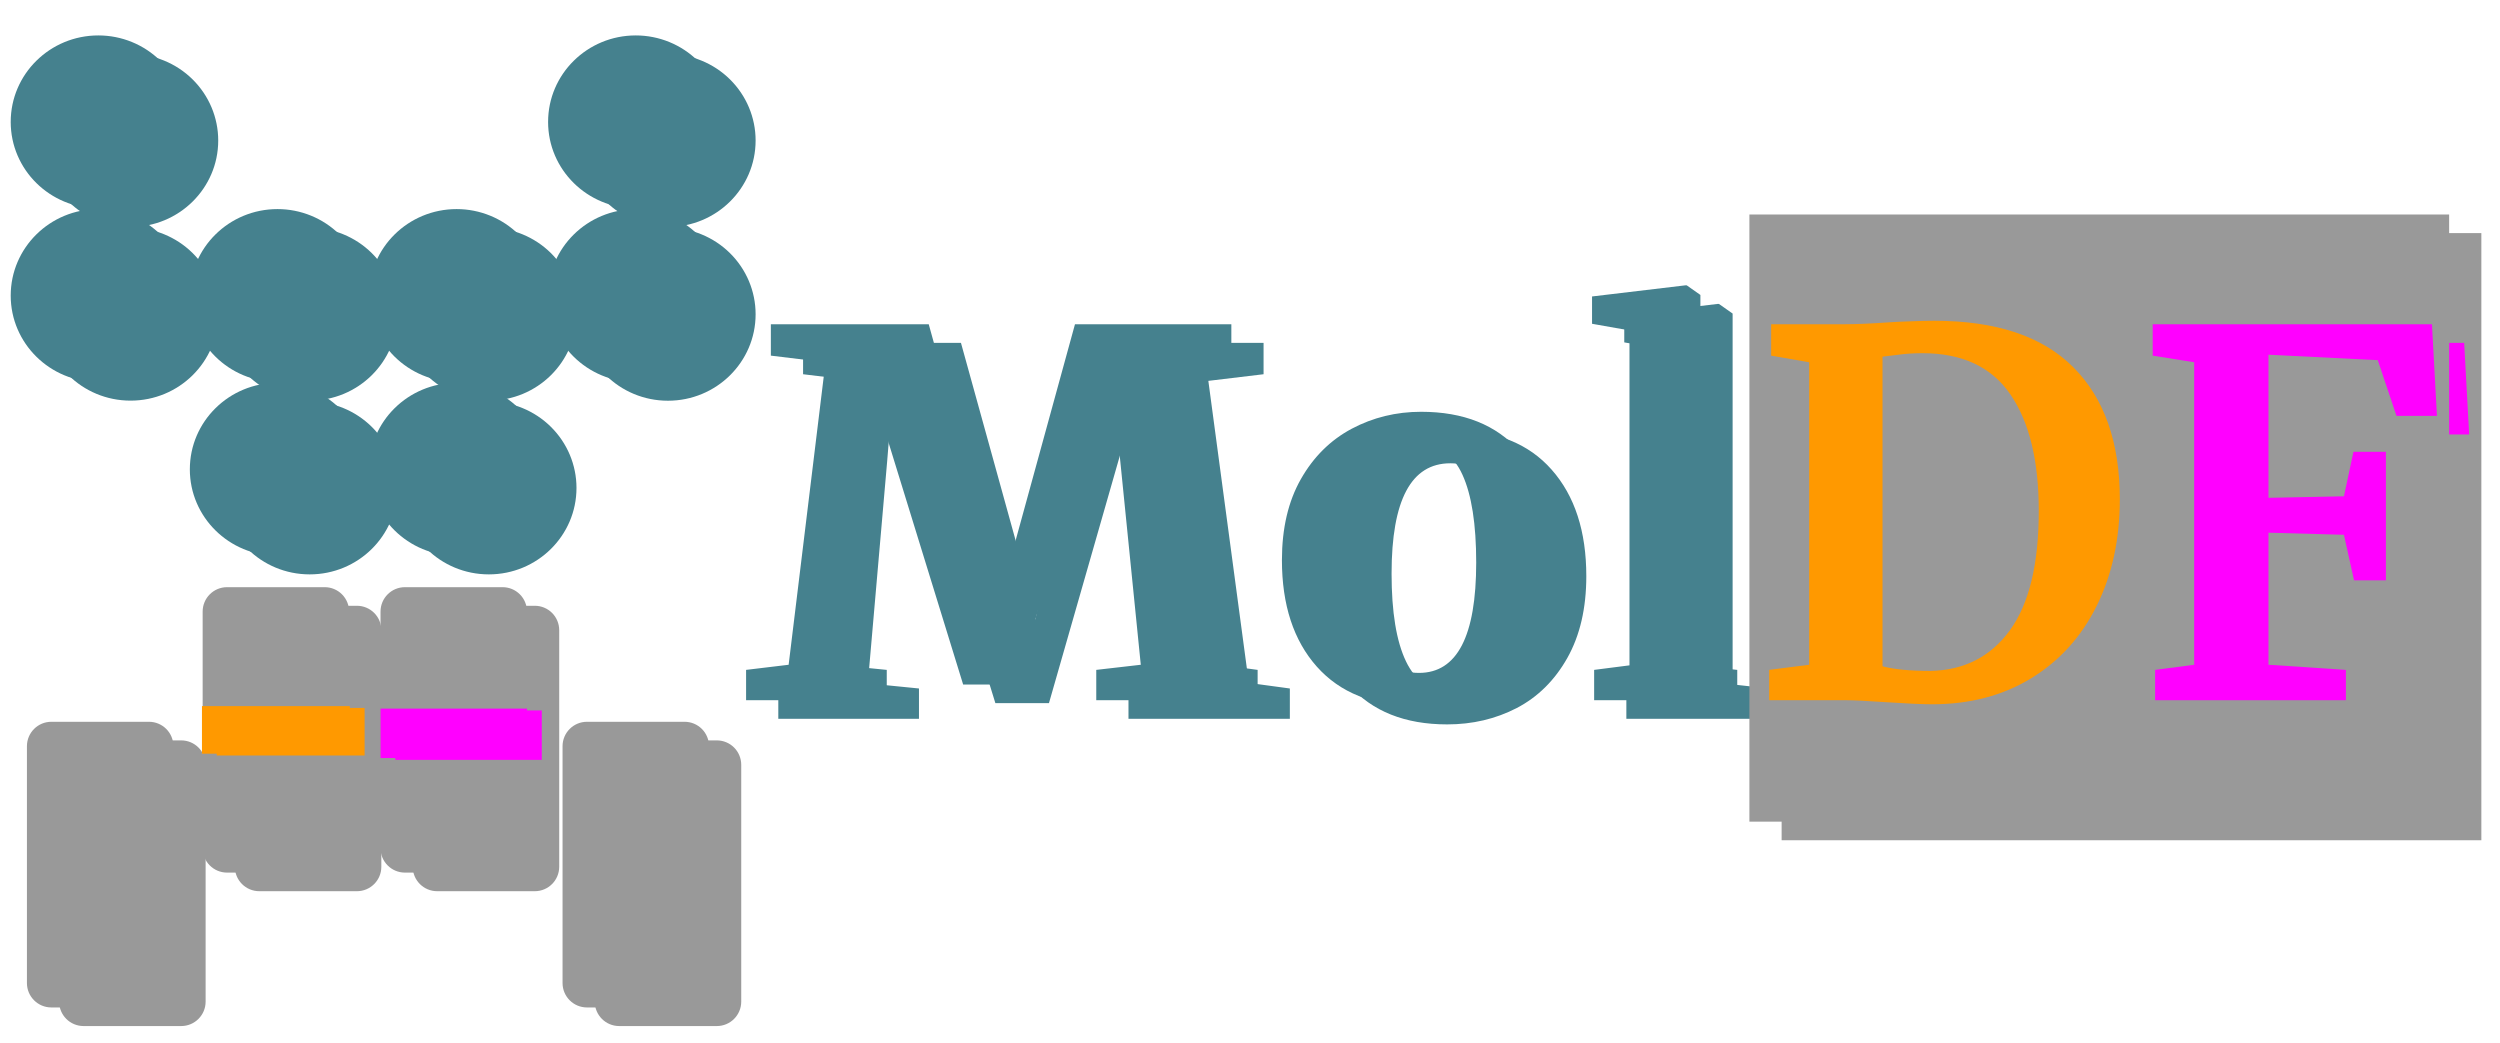 <svg version="1.1" viewBox="0.0 0.0 336.0 140.16" fill="none" stroke="none" stroke-linecap="square" stroke-miterlimit="10" xmlns:xlink="http://www.w3.org/1999/xlink" xmlns="http://www.w3.org/2000/svg"><clipPath id="g280fde26209_1_24.0"><path d="m0 0l336.0 0l0 140.16l-336.0 0l0 -140.16z" clip-rule="nonzero"/></clipPath><g clip-path="url(#g280fde26209_1_24.0)"><path fill="#000000" fill-opacity="0.0" d="m0 0l336.0 0l0 140.16l-336.0 0z" fill-rule="evenodd"/><g filter="url(#shadowFilter-g280fde26209_1_24.1)"><use xlink:href="#g280fde26209_1_24.1" transform="matrix(1.0 0.0 0.0 1.0 4.33 2.5)"/></g><defs><filter id="shadowFilter-g280fde26209_1_24.1" filterUnits="userSpaceOnUse"><feGaussianBlur in="SourceAlpha" stdDeviation="2.5" result="blur"/><feComponentTransfer in="blur" color-interpolation-filters="sRGB"><feFuncR type="linear" slope="0" intercept="0.6"/><feFuncG type="linear" slope="0" intercept="0.6"/><feFuncB type="linear" slope="0" intercept="0.6"/><feFuncA type="linear" slope="0.3" intercept="0"/></feComponentTransfer></filter></defs><g id="g280fde26209_1_24.1"><path fill="#999999" d="m3.62 100.289l0 0c0 -1.812 1.469 -3.281 3.281 -3.281l13.123 0l0 0c0.87 0 1.705 0.346 2.32 0.961c0.615 0.615 0.961 1.45 0.961 2.32l0 31.832c0 1.812 -1.469 3.281 -3.281 3.281l-13.123 0c-1.812 0 -3.281 -1.469 -3.281 -3.281z" fill-rule="evenodd"/></g><g filter="url(#shadowFilter-g280fde26209_1_24.2)"><use xlink:href="#g280fde26209_1_24.2" transform="matrix(1.0 0.0 0.0 1.0 4.33 2.5)"/></g><defs><filter id="shadowFilter-g280fde26209_1_24.2" filterUnits="userSpaceOnUse"><feGaussianBlur in="SourceAlpha" stdDeviation="2.5" result="blur"/><feComponentTransfer in="blur" color-interpolation-filters="sRGB"><feFuncR type="linear" slope="0" intercept="0.6"/><feFuncG type="linear" slope="0" intercept="0.6"/><feFuncB type="linear" slope="0" intercept="0.6"/><feFuncA type="linear" slope="0.3" intercept="0"/></feComponentTransfer></filter></defs><g id="g280fde26209_1_24.2"><path fill="#999999" d="m75.607 100.289l0 0c0 -1.812 1.469 -3.281 3.281 -3.281l13.123 0l0 0c0.87 0 1.705 0.346 2.32 0.961c0.615 0.615 0.961 1.45 0.961 2.32l0 31.832c0 1.812 -1.469 3.281 -3.281 3.281l-13.123 0c-1.812 0 -3.281 -1.469 -3.281 -3.281z" fill-rule="evenodd"/></g><g filter="url(#shadowFilter-g280fde26209_1_24.3)"><use xlink:href="#g280fde26209_1_24.3" transform="matrix(1.0 0.0 0.0 1.0 4.33 2.5)"/></g><defs><filter id="shadowFilter-g280fde26209_1_24.3" filterUnits="userSpaceOnUse"><feGaussianBlur in="SourceAlpha" stdDeviation="2.5" result="blur"/><feComponentTransfer in="blur" color-interpolation-filters="sRGB"><feFuncR type="linear" slope="0" intercept="0.6"/><feFuncG type="linear" slope="0" intercept="0.6"/><feFuncB type="linear" slope="0" intercept="0.6"/><feFuncA type="linear" slope="0.3" intercept="0"/></feComponentTransfer></filter></defs><g id="g280fde26209_1_24.3"><path fill="#999999" d="m27.236 82.197l0 0c0 -1.812 1.469 -3.281 3.281 -3.281l13.123 0l0 0c0.87 0 1.705 0.346 2.32 0.961c0.615 0.615 0.961 1.45 0.961 2.32l0 31.8c0 1.812 -1.469 3.281 -3.281 3.281l-13.123 0c-1.812 0 -3.281 -1.469 -3.281 -3.281z" fill-rule="evenodd"/></g><g filter="url(#shadowFilter-g280fde26209_1_24.4)"><use xlink:href="#g280fde26209_1_24.4" transform="matrix(1.0 0.0 0.0 1.0 4.33 2.5)"/></g><defs><filter id="shadowFilter-g280fde26209_1_24.4" filterUnits="userSpaceOnUse"><feGaussianBlur in="SourceAlpha" stdDeviation="2.5" result="blur"/><feComponentTransfer in="blur" color-interpolation-filters="sRGB"><feFuncR type="linear" slope="0" intercept="0.6"/><feFuncG type="linear" slope="0" intercept="0.6"/><feFuncB type="linear" slope="0" intercept="0.6"/><feFuncA type="linear" slope="0.3" intercept="0"/></feComponentTransfer></filter></defs><g id="g280fde26209_1_24.4"><path fill="#999999" d="m51.143 82.197l0 0c0 -1.812 1.469 -3.281 3.281 -3.281l13.123 0l0 0c0.87 0 1.705 0.346 2.32 0.961c0.615 0.615 0.961 1.45 0.961 2.32l0 31.8c0 1.812 -1.469 3.281 -3.281 3.281l-13.123 0c-1.812 0 -3.281 -1.469 -3.281 -3.281z" fill-rule="evenodd"/></g><g filter="url(#shadowFilter-g280fde26209_1_24.5)"><use xlink:href="#g280fde26209_1_24.5" transform="matrix(1.0 0.0 0.0 1.0 4.33 2.5)"/></g><defs><filter id="shadowFilter-g280fde26209_1_24.5" filterUnits="userSpaceOnUse"><feGaussianBlur in="SourceAlpha" stdDeviation="2.5" result="blur"/><feComponentTransfer in="blur" color-interpolation-filters="sRGB"><feFuncR type="linear" slope="0" intercept="0.271"/><feFuncG type="linear" slope="0" intercept="0.506"/><feFuncB type="linear" slope="0" intercept="0.557"/><feFuncA type="linear" slope="0.3" intercept="0"/></feComponentTransfer></filter></defs><g id="g280fde26209_1_24.5"><path fill="#45818e" d="m1.44 16.383l0 0c0 -6.419 5.274 -11.622 11.78 -11.622l0 0c3.124 0 6.12 1.224 8.329 3.404c2.209 2.18 3.45 5.136 3.45 8.218l0 0c0 6.419 -5.274 11.622 -11.78 11.622l0 0c-6.506 0 -11.78 -5.203 -11.78 -11.622z" fill-rule="evenodd"/></g><g filter="url(#shadowFilter-g280fde26209_1_24.6)"><use xlink:href="#g280fde26209_1_24.6" transform="matrix(1.0 0.0 0.0 1.0 4.33 2.5)"/></g><defs><filter id="shadowFilter-g280fde26209_1_24.6" filterUnits="userSpaceOnUse"><feGaussianBlur in="SourceAlpha" stdDeviation="2.5" result="blur"/><feComponentTransfer in="blur" color-interpolation-filters="sRGB"><feFuncR type="linear" slope="0" intercept="0.271"/><feFuncG type="linear" slope="0" intercept="0.506"/><feFuncB type="linear" slope="0" intercept="0.557"/><feFuncA type="linear" slope="0.3" intercept="0"/></feComponentTransfer></filter></defs><g id="g280fde26209_1_24.6"><path fill="#45818e" d="m1.44 39.723l0 0c0 -6.419 5.274 -11.622 11.78 -11.622l0 0c3.124 0 6.12 1.224 8.329 3.404c2.209 2.18 3.45 5.136 3.45 8.218l0 0c0 6.419 -5.274 11.622 -11.78 11.622l0 0c-6.506 0 -11.78 -5.203 -11.78 -11.622z" fill-rule="evenodd"/></g><g filter="url(#shadowFilter-g280fde26209_1_24.7)"><use xlink:href="#g280fde26209_1_24.7" transform="matrix(1.0 0.0 0.0 1.0 4.33 2.5)"/></g><defs><filter id="shadowFilter-g280fde26209_1_24.7" filterUnits="userSpaceOnUse"><feGaussianBlur in="SourceAlpha" stdDeviation="2.5" result="blur"/><feComponentTransfer in="blur" color-interpolation-filters="sRGB"><feFuncR type="linear" slope="0" intercept="0.271"/><feFuncG type="linear" slope="0" intercept="0.506"/><feFuncB type="linear" slope="0" intercept="0.557"/><feFuncA type="linear" slope="0.3" intercept="0"/></feComponentTransfer></filter></defs><g id="g280fde26209_1_24.7"><path fill="#45818e" d="m25.515 39.723l0 0c0 -6.419 5.274 -11.622 11.78 -11.622l0 0c3.124 0 6.12 1.224 8.329 3.404c2.209 2.18 3.45 5.136 3.45 8.218l0 0c0 6.419 -5.274 11.622 -11.78 11.622l0 0c-6.506 0 -11.78 -5.203 -11.78 -11.622z" fill-rule="evenodd"/></g><g filter="url(#shadowFilter-g280fde26209_1_24.8)"><use xlink:href="#g280fde26209_1_24.8" transform="matrix(1.0 0.0 0.0 1.0 4.33 2.5)"/></g><defs><filter id="shadowFilter-g280fde26209_1_24.8" filterUnits="userSpaceOnUse"><feGaussianBlur in="SourceAlpha" stdDeviation="2.5" result="blur"/><feComponentTransfer in="blur" color-interpolation-filters="sRGB"><feFuncR type="linear" slope="0" intercept="0.271"/><feFuncG type="linear" slope="0" intercept="0.506"/><feFuncB type="linear" slope="0" intercept="0.557"/><feFuncA type="linear" slope="0.3" intercept="0"/></feComponentTransfer></filter></defs><g id="g280fde26209_1_24.8"><path fill="#45818e" d="m49.591 63.075l0 0c0 -6.419 5.274 -11.622 11.78 -11.622l0 0c3.124 0 6.12 1.224 8.329 3.404c2.209 2.18 3.45 5.136 3.45 8.218l0 0c0 6.419 -5.274 11.622 -11.78 11.622l0 0c-6.506 0 -11.78 -5.203 -11.78 -11.622z" fill-rule="evenodd"/></g><g filter="url(#shadowFilter-g280fde26209_1_24.9)"><use xlink:href="#g280fde26209_1_24.9" transform="matrix(1.0 0.0 0.0 1.0 4.33 2.5)"/></g><defs><filter id="shadowFilter-g280fde26209_1_24.9" filterUnits="userSpaceOnUse"><feGaussianBlur in="SourceAlpha" stdDeviation="2.5" result="blur"/><feComponentTransfer in="blur" color-interpolation-filters="sRGB"><feFuncR type="linear" slope="0" intercept="0.271"/><feFuncG type="linear" slope="0" intercept="0.506"/><feFuncB type="linear" slope="0" intercept="0.557"/><feFuncA type="linear" slope="0.3" intercept="0"/></feComponentTransfer></filter></defs><g id="g280fde26209_1_24.9"><path fill="#45818e" d="m49.592 39.723l0 0c0 -6.419 5.274 -11.622 11.78 -11.622l0 0c3.124 0 6.12 1.224 8.329 3.404c2.209 2.18 3.45 5.136 3.45 8.218l0 0c0 6.419 -5.274 11.622 -11.78 11.622l0 0c-6.506 0 -11.78 -5.203 -11.78 -11.622z" fill-rule="evenodd"/></g><g filter="url(#shadowFilter-g280fde26209_1_24.10)"><use xlink:href="#g280fde26209_1_24.10" transform="matrix(1.0 0.0 0.0 1.0 4.33 2.5)"/></g><defs><filter id="shadowFilter-g280fde26209_1_24.10" filterUnits="userSpaceOnUse"><feGaussianBlur in="SourceAlpha" stdDeviation="2.5" result="blur"/><feComponentTransfer in="blur" color-interpolation-filters="sRGB"><feFuncR type="linear" slope="0" intercept="0.271"/><feFuncG type="linear" slope="0" intercept="0.506"/><feFuncB type="linear" slope="0" intercept="0.557"/><feFuncA type="linear" slope="0.3" intercept="0"/></feComponentTransfer></filter></defs><g id="g280fde26209_1_24.10"><path fill="#45818e" d="m25.515 63.075l0 0c0 -6.419 5.274 -11.622 11.78 -11.622l0 0c3.124 0 6.12 1.224 8.329 3.404c2.209 2.18 3.45 5.136 3.45 8.218l0 0c0 6.419 -5.274 11.622 -11.78 11.622l0 0c-6.506 0 -11.78 -5.203 -11.78 -11.622z" fill-rule="evenodd"/></g><g filter="url(#shadowFilter-g280fde26209_1_24.11)"><use xlink:href="#g280fde26209_1_24.11" transform="matrix(1.0 0.0 0.0 1.0 4.33 2.5)"/></g><defs><filter id="shadowFilter-g280fde26209_1_24.11" filterUnits="userSpaceOnUse"><feGaussianBlur in="SourceAlpha" stdDeviation="2.5" result="blur"/><feComponentTransfer in="blur" color-interpolation-filters="sRGB"><feFuncR type="linear" slope="0" intercept="0.271"/><feFuncG type="linear" slope="0" intercept="0.506"/><feFuncB type="linear" slope="0" intercept="0.557"/><feFuncA type="linear" slope="0.3" intercept="0"/></feComponentTransfer></filter></defs><g id="g280fde26209_1_24.11"><path fill="#45818e" d="m73.665 16.383l0 0c0 -6.419 5.274 -11.622 11.78 -11.622l0 0c3.124 0 6.12 1.224 8.329 3.404c2.209 2.18 3.45 5.136 3.45 8.218l0 0c0 6.419 -5.274 11.622 -11.78 11.622l0 0c-6.506 0 -11.78 -5.203 -11.78 -11.622z" fill-rule="evenodd"/></g><g filter="url(#shadowFilter-g280fde26209_1_24.12)"><use xlink:href="#g280fde26209_1_24.12" transform="matrix(1.0 0.0 0.0 1.0 4.33 2.5)"/></g><defs><filter id="shadowFilter-g280fde26209_1_24.12" filterUnits="userSpaceOnUse"><feGaussianBlur in="SourceAlpha" stdDeviation="2.5" result="blur"/><feComponentTransfer in="blur" color-interpolation-filters="sRGB"><feFuncR type="linear" slope="0" intercept="0.271"/><feFuncG type="linear" slope="0" intercept="0.506"/><feFuncB type="linear" slope="0" intercept="0.557"/><feFuncA type="linear" slope="0.3" intercept="0"/></feComponentTransfer></filter></defs><g id="g280fde26209_1_24.12"><path fill="#45818e" d="m73.665 39.735l0 0c0 -6.419 5.274 -11.622 11.78 -11.622l0 0c3.124 0 6.12 1.224 8.329 3.404c2.209 2.18 3.45 5.136 3.45 8.218l0 0c0 6.419 -5.274 11.622 -11.78 11.622l0 0c-6.506 0 -11.78 -5.203 -11.78 -11.622z" fill-rule="evenodd"/></g><g filter="url(#shadowFilter-g280fde26209_1_24.13)"><use xlink:href="#g280fde26209_1_24.13" transform="matrix(1.0 0.0 0.0 1.0 1.985 0.244)"/></g><defs><filter id="shadowFilter-g280fde26209_1_24.13" filterUnits="userSpaceOnUse"><feGaussianBlur in="SourceAlpha" stdDeviation="2.0" result="blur"/><feComponentTransfer in="blur" color-interpolation-filters="sRGB"><feFuncR type="linear" slope="0" intercept="0.043"/><feFuncG type="linear" slope="0" intercept="0.325"/><feFuncB type="linear" slope="0" intercept="0.58"/><feFuncA type="linear" slope="0.21" intercept="0"/></feComponentTransfer></filter></defs><g id="g280fde26209_1_24.13"><path fill="#ff9900" d="m27.143 94.901l19.874 0l0 6.394l-19.874 0z" fill-rule="evenodd"/></g><g filter="url(#shadowFilter-g280fde26209_1_24.14)"><use xlink:href="#g280fde26209_1_24.14" transform="matrix(1.0 0.0 0.0 1.0 1.985 0.244)"/></g><defs><filter id="shadowFilter-g280fde26209_1_24.14" filterUnits="userSpaceOnUse"><feGaussianBlur in="SourceAlpha" stdDeviation="2.0" result="blur"/><feComponentTransfer in="blur" color-interpolation-filters="sRGB"><feFuncR type="linear" slope="0" intercept="0.043"/><feFuncG type="linear" slope="0" intercept="0.325"/><feFuncB type="linear" slope="0" intercept="0.58"/><feFuncA type="linear" slope="0.21" intercept="0"/></feComponentTransfer></filter></defs><g id="g280fde26209_1_24.14"><path fill="#ff00ff" d="m51.144 95.237l19.685 0l0 6.646l-19.685 0z" fill-rule="evenodd"/></g><g filter="url(#shadowFilter-g280fde26209_1_24.15)"><use xlink:href="#g280fde26209_1_24.15" transform="matrix(1.0 0.0 0.0 1.0 4.33 2.5)"/></g><defs><filter id="shadowFilter-g280fde26209_1_24.15" filterUnits="userSpaceOnUse"><feGaussianBlur in="SourceAlpha" stdDeviation="2.5" result="blur"/><feComponentTransfer in="blur" color-interpolation-filters="sRGB"><feFuncR type="linear" slope="0" intercept="0.0"/><feFuncG type="linear" slope="0" intercept="0.0"/><feFuncB type="linear" slope="0" intercept="0.0"/><feFuncA type="linear" slope="0.3" intercept="0"/></feComponentTransfer></filter></defs><g id="g280fde26209_1_24.15"><path fill="#000000" fill-opacity="0.0" d="m100.072 28.829l234.488 0l0 82.425l-234.488 0z" fill-rule="evenodd"/><path fill="#999999" d="m235.12 28.829l94.044 0l0 81.6l-94.044 0l0 -81.6z" fill-rule="nonzero"/><path fill="#45818e" d="m110.947 48.688l-7.344 -0.891l0 -4.219l21.219 0l8.094 29.25l1.906 7.953l1.625 -7.953l8.031 -29.25l21.016 0l0 4.219l-7.422 0.891l5.438 40.594l5.516 0.75l0 4.078l-21.688 0l0 -4.078l5.984 -0.688l-3.0 -29.781l-1.297 -12.438l-2.516 10.469l-9.859 34.406l-7.203 0l-10.063 -32.641l-3.469 -12.234l-1.016 12.438l-2.594 29.781l6.875 0.688l0 4.078l-18.906 0l0 -4.078l5.719 -0.688l4.953 -40.656zm61.344 26.578q0 -6.391 2.547 -10.875q2.547 -4.484 6.828 -6.766q4.297 -2.281 9.328 -2.281q8.562 0 13.219 5.281q4.656 5.266 4.656 14.313q0 6.453 -2.547 10.984q-2.547 4.516 -6.797 6.734q-4.25 2.203 -9.359 2.203q-8.5 0 -13.188 -5.266q-4.688 -5.281 -4.688 -14.328zm18.422 15.172q7.688 0 7.688 -14.828q0 -7.75 -1.844 -11.797q-1.828 -4.047 -5.969 -4.047q-7.891 0 -7.891 14.828q0 7.75 1.938 11.797q1.938 4.047 6.078 4.047zm28.288 -46.031l-5.031 -0.891l0 -3.672l12.578 -1.5l0.141 0l1.844 1.297l0 49.844l4.953 0.547l0 4.078l-19.234 0l0 -4.078l4.75 -0.609l0 -45.016z" fill-rule="nonzero"/><path fill="#010000" fill-opacity="0.0" d="m235.12 27.197l51.748 0l0 85.476l-51.748 0l0 -85.476z" fill-rule="nonzero"/><path fill="#ff9900" d="m243.152 48.688l-5.109 -0.891l0 -4.219l9.938 0q2.234 0 6.047 -0.266q0.875 -0.062 2.672 -0.125q1.812 -0.078 3.234 -0.078q12.516 0 18.734 6.266q6.234 6.25 6.234 17.734q0 8.031 -3.094 14.297q-3.094 6.25 -8.812 9.75q-5.719 3.5 -13.328 3.5q-1.969 0 -6.187 -0.281q-3.938 -0.266 -5.375 -0.266l-10.328 0l0 -4.078l5.375 -0.688l0 -40.656zm9.859 40.859q2.312 0.625 6.453 0.625q6.797 -0.141 10.672 -5.469q3.875 -5.344 3.875 -16.031q0 -10.125 -3.812 -15.656q-3.797 -5.547 -11.828 -5.547q-1.688 0 -3.219 0.203q-1.531 0.203 -2.141 0.266l0 41.609z" fill-rule="nonzero"/><path fill="#000000" fill-opacity="0.0" d="m286.868 27.197l42.296 0l0 85.476l-42.296 0l0 -85.476z" fill-rule="nonzero"/><path fill="#ff00ff" d="m294.9 48.688l-5.578 -0.891l0 -4.219l37.531 0l0.672 12.312l-5.438 0l-2.516 -7.484l-14.688 -0.734l0 19.234l10.141 -0.203l1.281 -5.984l4.359 0l0 17.281l-4.281 0l-1.359 -6.125l-10.141 -0.281l0 17.75l10.406 0.688l0 4.078l-25.641 0l0 -4.078l5.25 -0.688l0 -40.656z" fill-rule="nonzero"/><path fill="#000000" fill-opacity="0.0" d="m329.164 27.197l0 0l0 85.476l0 0l0 -85.476z" fill-rule="nonzero"/></g></g></svg>